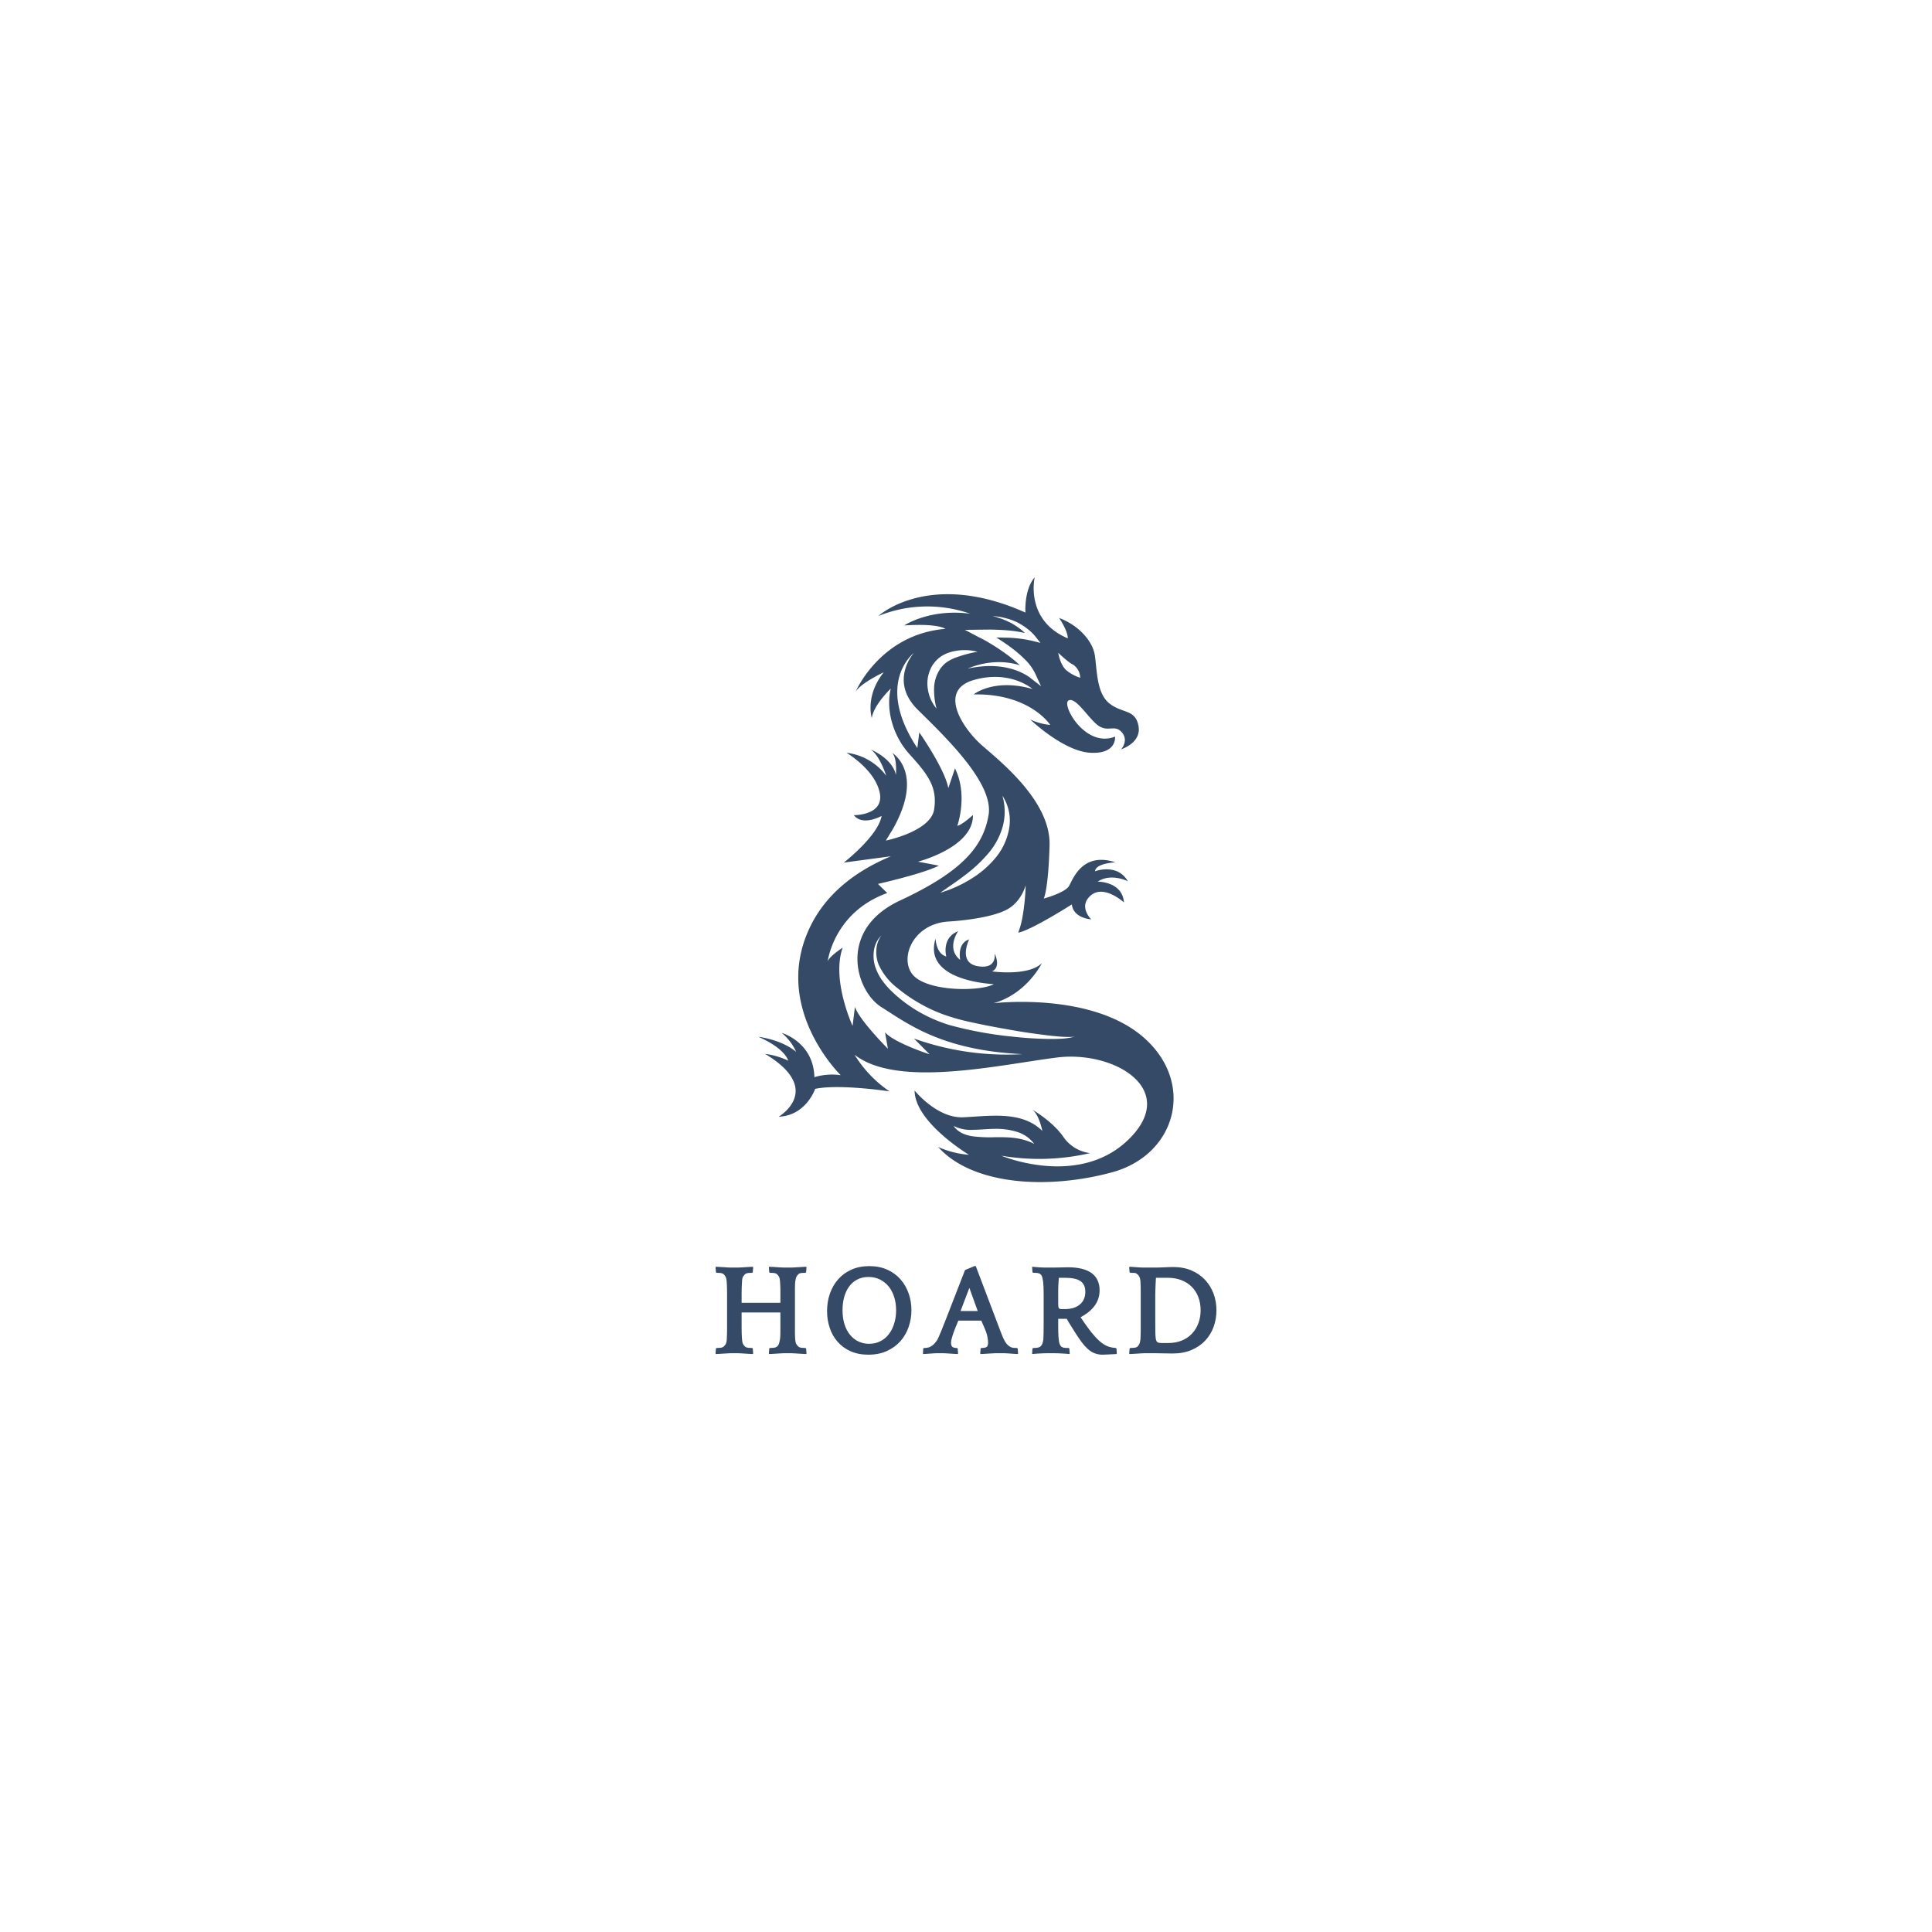 <svg viewBox="0 0 575 575">
    <svg xmlns="http://www.w3.org/2000/svg" viewBox="0 0 131.165 191.073" height="179.99" width="123.557" y="171.82"
        x="225.722" preserveAspectRatio="xMinYMin"
        style="position:absolute;height:179.99px;width:123.557px;top:171.82px;left:225.722px">
        <path
            d="M121.55 145.24c-16.64-14.37-47.28-10.67-47.28-10.67 10.61-3 15.27-12.66 15.27-12.66-4.3 4.22-15.73 2.6-15.73 2.6 3-1.43.82-5.66.82-5.66s.92 5.12-5.39 4-2.66-8.45-2.66-8.45c-3.93 1.26-2.83 6.47-2.83 6.47-4.57-3.59-.64-9.07-.64-9.07-5.4 2.15-3.75 8-3.75 8-3.29-.9-3.39-5.66-3.39-5.66-4.2 13.59 18.39 14.38 18.39 14.38-3.66 2.24-19.21 2.51-24.79-2.16s-1.46-16.89 10.52-17.61c5.22-.31 14-1.41 18.35-3.75 4.63-2.39 6-7.72 6-7.72a71.31 71.31 0 01-1 10 29.22 29.22 0 01-1.35 5c4.44-.94 16.93-8.94 16.93-8.94.5 4.45 6.12 4.72 6.12 4.72s-4.25-4.09-.09-7.59 10.43 2.24 10.43 2.24c-.5-6.65-8.28-6.56-8.28-6.56 4.2-2.83 9.51-.13 9.51-.13-3.38-5.84-10.38-3.14-10.38-3.14.28-2.61 6.45-2.83 6.45-2.83-10.43-3.42-13.4 5.3-14.63 7.45s-8 4-8 4 1.46-2.87 1.83-16.88S76.19 58 70.52 53 56.43 35.81 68 32.46s18.59 2.82 18.59 2.82C74.28 31.8 68 37 68 37c17.8-.36 24.2 9.64 24.2 9.64a18.94 18.94 0 01-6.34-1.73s10.49 10.06 19 10.52 7.81-5.1 7.81-5.1c-9.36 3.74-17-10.06-14.7-11.41s6.65 6.23 9.68 8.11 5-.62 7.21 2-.27 5.31-.27 5.31 6.49-2 5.49-7.37-5-3.86-9.15-7.09-3.93-10.68-4.65-15.26-5.22-9.53-11.28-11.77c0 0 2.74 3.92 2.74 6.43C84.11 13.54 87.28 0 87.28 0c-3.41 4-2.92 11.14-2.92 11.14C53.87-2.52 37.9 12.22 37.9 12.22a41.14 41.14 0 0129-.72C54 9.82 46.07 15.21 46.07 15.21c10.85-.72 13 1.08 13 1.08C38.38 18 30.7 36.17 30.7 36.17c1.59-2.75 8.9-6.17 8.9-6.17-6 7.54-3.78 14.49-3.78 14.49.49-4.07 6-9.34 6-9.34-1.47 5.87.12 14.37 6 20.84s8.78 10.42 7.69 17.37-15.25 9.82-15.25 9.82l2.32-3.83c10-17.85-.37-23.92-.37-23.92 1.71 1.61 1.22 7 1.22 7-1.09-5.27-7.92-8-7.92-8 2.92 2 4.87 8.27 4.87 8.27a18.39 18.39 0 00-12.56-7.27s8.91 5.23 10.49 12.54-8.17 7.18-8.17 7.18c2.81 3.6 8.78.24 8.78.24-1.1 6.35-11.95 14.74-11.95 14.74l14.92-2c-9.65 4-20.66 11.07-26.14 23.57C4.73 136.67 26 157.3 26 157.3a19.32 19.32 0 00-8.32.63c-.27-11.14-10.33-14-10.33-14a16.6 16.6 0 014.57 6C7.23 146 0 145.18 0 145.18c8.6 3.77 9.42 7.54 9.42 7.54a23.88 23.88 0 00-7.32-2.15c18.84 11.31 4.3 19.85 4.3 19.85 8.69-.36 11.53-8.8 11.53-8.8 7.68-1.62 23.5.8 23.5.8a38 38 0 01-11.06-11.59c13.62 10.7 46 3.12 64 .88s38.59 10 22.77 25.71-40.42 5.31-40.42 5.31a71.21 71.21 0 0028.07-.81 12 12 0 01-8.5-5.21c-3.48-4.94-9.79-8.54-9.79-8.54 2.2 1.53 3.2 6.74 3.2 6.74-6.49-6.47-16.73-4.67-25-4.31s-15.36-8.45-15.36-8.45c.09 10.07 17.19 20.31 17.19 20.31A30.16 30.16 0 0156.8 180c10.79 12 34.39 13.54 54.87 8s26.53-28.39 9.88-42.76zM99.36 27.55a5.13 5.13 0 012.31 4.19 13.1 13.1 0 01-4.26-2.27c-2.08-1.68-2.69-5.63-2.69-5.63S98 27 99.36 27.55zM79.25 79.11a19.7 19.7 0 01-4.42 9.62 31.3 31.3 0 01-8 6.77 39.83 39.83 0 01-9.37 4.16c2.8-2 5.59-3.81 8.2-5.86a44.82 44.82 0 007.09-6.72 22.35 22.35 0 004.44-8.37 18 18 0 00-.11-9.71 14.26 14.26 0 012.17 10.11zm-8.91-62.57c1.38 0 2.77-.05 4.17 0s2.79.1 4.19.22a38.36 38.36 0 015.52.85l-.52-.49A21.32 21.32 0 0080.79 15c-.53-.3-1-.62-1.6-.87l-.83-.4-.85-.35c-.57-.26-1.16-.41-1.75-.63s-1.19-.33-1.79-.51c.62.06 1.24.11 1.87.2s1.24.2 1.85.37a20.16 20.16 0 013.6 1.19 18.25 18.25 0 013.33 2 14.8 14.8 0 012.9 2.72l1.59 2-2.59-.65a40.72 40.72 0 00-8-1c-1.13 0-2.26-.06-3.4-.06l.45.27c1.49.94 3 1.95 4.37 3a37.26 37.26 0 014.08 3.49 16.1 16.1 0 013.36 4.5l1.92 4.14-3.6-2.8a8.87 8.87 0 00-1-.65q-.52-.31-1.08-.6a18.78 18.78 0 00-2.31-1 22.89 22.89 0 00-4.94-1.14 26 26 0 00-5.15-.11 35.47 35.47 0 00-5.19.75 27.69 27.69 0 015.08-1.57 25.23 25.23 0 015.36-.49 23.13 23.13 0 015.4.76l.75.24-.33-.31a48.49 48.49 0 00-3.91-3.19c-1.37-1-2.79-1.95-4.24-2.85S71.3 19.72 69.79 19l-4.57-2.4zm-15 10.76a9.45 9.45 0 013-2.7 12.08 12.08 0 013.62-1.28 16.16 16.16 0 017.26.2 39.73 39.73 0 00-6.71 1.78 13.24 13.24 0 00-2.87 1.42 8.37 8.37 0 00-2.13 2.11 11.37 11.37 0 00-2 5.86 22.74 22.74 0 00.76 6.79 12.63 12.63 0 01-2.82-6.74 11 11 0 011.86-7.44zm-6.2 118.41l4.94 5S42.71 147 40 143.74l.91 5.21s-9-9-10.42-13.23l-.74 6S23 127.21 26.62 117c0 0-4.58 3-4.76 4.49 0 0 1.83-15.63 18.84-21.74l-2.93-2.88S52.22 93.61 57 91.09l-6.6-1.25S68 85.34 67.77 75.1c0 0-3.29 3.06-4.94 3.42 0 0 3.48-9.71-.73-18.15L60 66.6C58.87 60.49 50.82 49 50.82 49l-.61 4.95c-13.6-20.51-1.1-30.06-1.1-30.06s-8 8.86 1.29 18 24 23.36 22.31 33.24-8.23 17.79-28 27-14.08 28.52-5.85 33.67 19.05 13.67 44.63 14.85a87 87 0 01-34.38-4.94zm45.83.1c-1.68.07-3.35.06-5 0-3.35-.1-6.68-.35-10-.72a119.51 119.51 0 01-19.78-3.68 47.79 47.79 0 01-9.37-4.07 45.1 45.1 0 01-8.2-6.05 26.33 26.33 0 01-3.45-3.84 16 16 0 01-2.34-4.65 11.47 11.47 0 01-.29-5.17 8.26 8.26 0 012.29-4.47 8.52 8.52 0 00-1.57 4.56 10.68 10.68 0 00.74 4.68 19.5 19.5 0 005.93 7.38A49.63 49.63 0 0052 135.2a47.21 47.21 0 008.93 3.73c3.09 1 6.32 1.66 9.55 2.33s6.48 1.24 9.74 1.82 6.53 1.06 9.81 1.47c1.65.22 3.29.39 4.94.53.82.07 1.65.12 2.47.13a16 16 0 002.49-.08 22 22 0 01-4.99.68zM74.53 176.9a44.73 44.73 0 01-6.78-.28 12.18 12.18 0 01-3.41-1 8.07 8.07 0 01-1.51-1 5.75 5.75 0 01-1.17-1.3 11.83 11.83 0 006.24 1.23c2.12 0 4.34-.28 6.61-.29a22.12 22.12 0 016.9.86 10.77 10.77 0 015.74 3.9c-4.07-2.12-8.24-2.17-12.62-2.12z"
            fill="#344a66" />
    </svg>
    <svg xmlns="http://www.w3.org/2000/svg" y="376.82" viewBox="1.56 7.14 149.08 26.36" x="212.96" height="26.36"
        width="149.08" style="position:absolute;top:376.82px;width:149.08px;height:26.36px;left:212.96px">
        <path
            d="M28.63 33.15l-.08.16q-.28 0-.9-.04t-1.29-.08q-.66-.04-1.28-.08-.63-.04-.9-.04h-2.3q-.27 0-.9.04-.62.04-1.28.08-.67.04-1.29.08-.63.04-.9.04l-.08-.16.12-1.48.16-.16q.62 0 1.17-.06.54-.05.93-.33.35-.27.55-.7.19-.43.39-1.52.04-.27.06-.64.02-.37.04-.92.01-.55.01-1.33v-5.07H9.32v4.62q0 .88.02 1.47.02.58.04.99.02.41.06.88.08 1.09.35 1.52.27.43.58.7.35.28.92.33.57.06 1.19.06l.16.16.11 1.48-.07.16q-.28 0-.9-.04l-1.29-.08-1.29-.08q-.62-.04-.89-.04h-2.3q-.28 0-.9.04t-1.29.08q-.66.04-1.28.08-.63.04-.9.04l-.08-.16.12-1.48.19-.16q.63 0 1.17-.06.55-.05.9-.33.31-.27.6-.7.3-.43.37-1.52 0-.27.02-.64t.04-.92q.02-.55.02-1.33V15.41q0-.94-.02-1.6-.02-.67-.04-1.13-.02-.47-.05-.94-.08-1.01-.36-1.48-.27-.47-.58-.74-.35-.28-.9-.34-.54-.05-1.17-.05l-.19-.16-.12-1.48.08-.16q.27 0 .9.04.62.04 1.28.08.67.04 1.29.08t.9.04h2.3q.27 0 .89-.04l1.29-.08 1.29-.08q.62-.04.9-.04l.07.16-.11 1.48-.16.16q-.55 0-1.15.05-.61.06-.96.34-.31.27-.6.7-.29.43-.33 1.52-.04.55-.06 1.01-.02.47-.04 1.1-.02.62-.02 1.52v2.69h11.54v-2.65q0-.94-.01-1.6-.02-.67-.04-1.13-.02-.47-.06-.94-.08-1.09-.35-1.52-.28-.43-.59-.7-.35-.28-.91-.34-.57-.05-1.19-.05l-.16-.16-.12-1.48.08-.16q.27 0 .9.04.62.04 1.29.08.66.04 1.28.08.63.04.9.04h2.3q.27 0 .9-.04.62-.04 1.28-.08.67-.04 1.29-.08t.9-.04l.08.16-.12 1.48-.2.16q-.62 0-1.19.05-.56.06-.87.34-.32.27-.57.7-.25.43-.41 1.52-.04.55-.06 1.01-.02.47-.02 1.1v13.18q0 .58.02.99.02.41.06.88.08 1.09.37 1.52.29.43.61.7.35.28.89.33.55.06 1.17.06l.2.16.12 1.48zM47.3 7.14q3.01 0 5.35 1.05t3.94 2.87q1.59 1.81 2.43 4.19.84 2.38.84 4.99 0 2.58-.82 4.97-.82 2.4-2.43 4.24-1.62 1.83-4.02 2.94-2.4 1.11-5.56 1.11-3.04 0-5.34-1.05t-3.84-2.83q-1.54-1.77-2.32-4.13-.78-2.36-.78-4.98 0-2.76.85-5.2.86-2.44 2.46-4.25 1.6-1.82 3.94-2.87t5.3-1.05zm-.03 23.12q1.91 0 3.41-.8 1.5-.79 2.51-2.14 1.02-1.35 1.56-3.16.55-1.81.55-3.88 0-2.11-.57-3.92-.56-1.81-1.63-3.14-1.08-1.32-2.6-2.09-1.52-.76-3.43-.76-1.87 0-3.32.75-1.44.74-2.41 2.06-.98 1.33-1.49 3.14-.5 1.82-.5 3.92 0 2.34.58 4.19.59 1.86 1.64 3.14 1.05 1.29 2.5 1.99 1.44.7 3.2.7zM78.58 7.14h.43l6.71 17.7q.35.98.62 1.64.27.66.45 1.13.17.47.31.76.14.3.25.53.47.97.96 1.5t.97.78q.49.25 1 .29.51.04 1.01.04l.2.16.11 1.48-.07.16q-.28 0-.82-.04-.55-.04-1.13-.08-.59-.04-1.11-.08-.53-.04-.8-.04h-2.85q-.27 0-.9.04-.62.04-1.3.08-.69.04-1.31.08-.62.04-.9.04l-.08-.16.12-1.48.16-.16q1.01 0 1.54-.25.52-.25.52-1.39 0-.62-.21-1.77-.22-1.15-1-2.87l-.81-1.87h-6.83l-.78 1.87q-.7 1.72-1.05 2.93-.35 1.21-.35 1.71 0 .94.39 1.29.39.35 1.4.35l.2.16.11 1.48-.08.16q-.27 0-.85-.04-.59-.04-1.23-.08-.65-.04-1.23-.08-.59-.04-.86-.04h-2.3q-.27 0-.82.04-.54.04-1.13.08-.58.04-1.11.08-.53.04-.8.04l-.04-.16.08-1.48.19-.16q.51 0 1.02-.08.5-.07 1.01-.35.51-.27 1-.76.48-.48.99-1.26.12-.24.35-.73.24-.48.74-1.73.51-1.25 1.41-3.55.89-2.3 2.38-6.12l3.35-8.62 2.77-1.17zm-1.48 6.47l-2.62 6.9h5.11l-2.49-6.9zm29.87 19.54l-.08.16q-.31-.04-.88-.08-.56-.04-1.21-.08-.64-.04-1.24-.06-.61-.02-1.04-.02h-2.3q-.47 0-1.09.02-.63.02-1.25.06-.62.04-1.19.08-.56.04-.84.08l-.08-.16.12-1.48.2-.16q1.48 0 2.02-.35.82-.54 1.02-2.26.04-.66.06-2.05.02-1.38.02-2.79v-8.58q0-1.36-.04-2.16t-.12-1.58q-.16-1.05-.33-1.52-.18-.47-.53-.74-.31-.2-.76-.28-.45-.07-1.34-.07l-.2-.16-.12-1.48.08-.16q1.02.12 2.01.18 1 .06 1.58.06h2.96q.9 0 2.05-.04t2.01-.04q4.64 0 7.02 1.73 2.38 1.74 2.38 5.17 0 2.46-1.42 4.47-1.43 2.01-4.24 3.49 1.33 1.99 2.25 3.23.91 1.25 1.58 1.99.89 1.06 1.67 1.76.78.7 1.54 1.17t1.58.7q.82.23 1.84.31l.23.16.08 1.48-.08.16q-1.48.07-2.57.13-1.1.06-1.6.06-2.07 0-3.69-1.15t-3.45-3.92q-.43-.62-.92-1.4-.48-.78-.97-1.54t-.92-1.47q-.43-.7-.7-1.2h-2.53v2.28q0 .95.02 1.65.01.71.05 1.21.04.51.08.94.16 1.79.86 2.26.27.2.7.27.43.08 1.44.08l.16.16.12 1.48zm-2.5-13.22h1.05q2.85 0 4.47-1.37 1.62-1.36 1.62-3.78 0-2.18-1.44-3.18-1.45-.99-4.61-.99h-1.83q-.12 1.56-.16 2.42-.03.85-.03 1.63v3.83q0 .82.19 1.13.2.31.74.31zm23.55-8.19q-.07-.98-.35-1.48-.27-.51-.62-.74-.35-.32-.72-.35-.37-.04-1.35-.04l-.19-.16-.12-1.48.08-.16q.27 0 .78.04t1.09.08q.59.04 1.15.08.57.04 1 .04h3.78q.47 0 1.19-.02t1.46-.06q.74-.04 1.42-.06.69-.02 1.15-.02 3.05 0 5.45 1.03 2.39 1.04 4.03 2.79 1.64 1.76 2.52 4.1.87 2.34.87 4.95 0 2.57-.83 4.89-.84 2.33-2.48 4.1-1.64 1.77-4.1 2.83-2.45 1.05-5.69 1.05-.31 0-.95-.02-.65-.02-1.37-.02-.72 0-1.4-.02-.69-.02-1.08-.02h-3.62q-.28 0-.9.04t-1.29.08q-.66.04-1.28.08-.63.04-.9.04l-.08-.16.12-1.48.19-.16q.47 0 1.09-.06.63-.05.98-.29.31-.23.58-.74.28-.51.39-1.52 0-.27.02-.64t.04-.92q.02-.55.02-1.33V14.82q0-.9-.02-1.75-.02-.86-.06-1.33zm6.44 18.29h1.79q2.34 0 4.14-.76 1.79-.76 3.02-2.09 1.23-1.32 1.87-3.1.65-1.77.65-3.8 0-2.11-.67-3.88-.66-1.77-1.93-3.06t-3.1-2.01q-1.83-.72-4.17-.72h-3.43q-.08 1.13-.1 1.89-.02.76-.06 1.54-.04.78-.04 1.7v7.15q0 2.34.02 3.65t.1 1.97q.12 1.01.51 1.27.39.25 1.4.25z"
            fill="#344a66" />
    </svg>
</svg>
